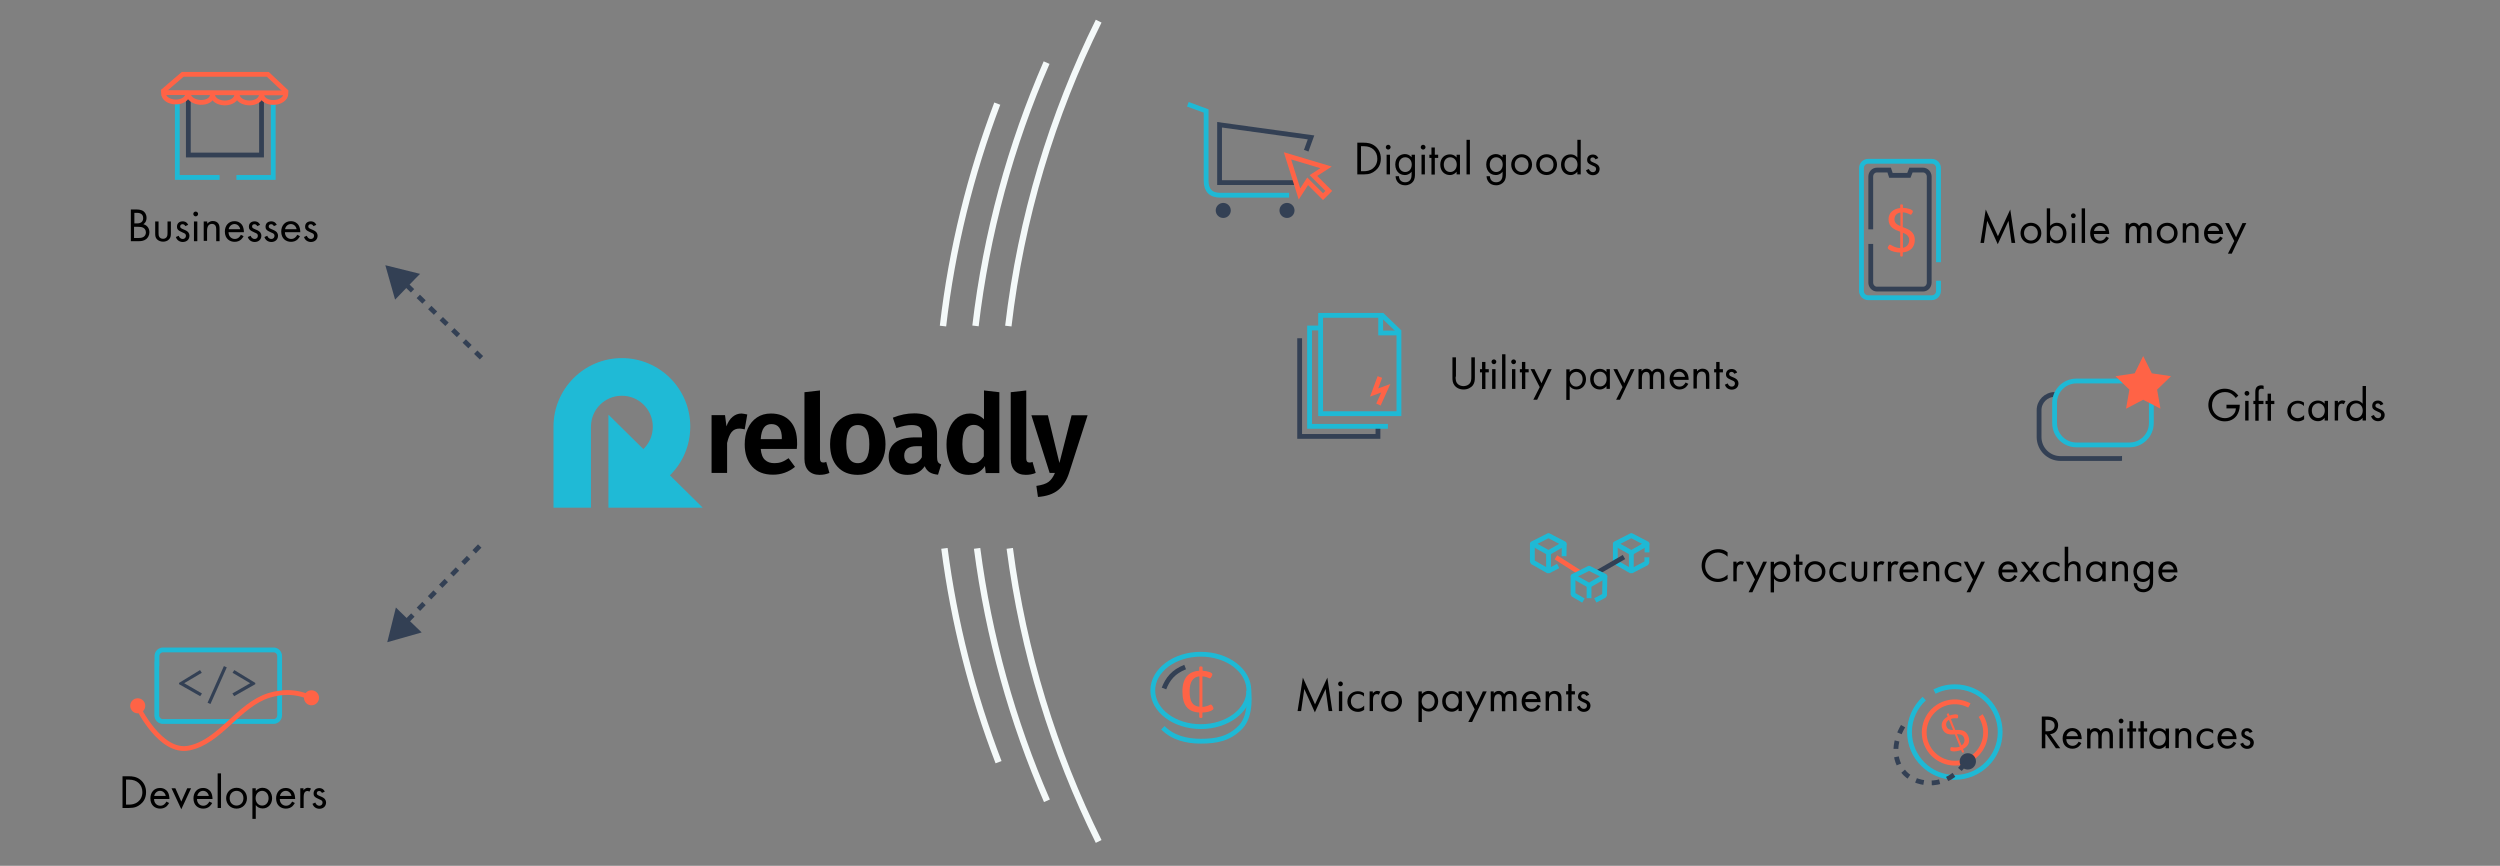 <?xml version="1.0" encoding="utf-8"?>
<!-- Generator: Adobe Illustrator 25.2.0, SVG Export Plug-In . SVG Version: 6.00 Build 0)  -->
<svg version="1.1" id="Layer_1" xmlns="http://www.w3.org/2000/svg" xmlns:xlink="http://www.w3.org/1999/xlink" x="0px" y="0px"
	 viewBox="0 0 1561 540.6" style="enable-background:new 0 0 1561 540.6;" xml:space="preserve">
<rect x="0" y="0" width="1561" height="540.6" fill="#808080" stroke="none"/>
<style type="text/css">
	.st0{fill:none;stroke:#FF6346;stroke-width:3;stroke-miterlimit:10;}
	.st1{fill:none;stroke:#1EB9D5;stroke-width:3;stroke-miterlimit:10;}
	.st2{fill:none;stroke:#334054;stroke-width:3;stroke-miterlimit:10;}
	.st3{fill:none;stroke:#F4F9F9;stroke-width:4;stroke-miterlimit:10;}
	.st4{fill:#334054;}
	.st5{fill:none;stroke:#334054;stroke-width:3;stroke-miterlimit:10;stroke-dasharray:5,5;}
	.st6{fill:#FF6346;}
	.st7{fill-rule:evenodd;clip-rule:evenodd;fill:#1FBAD6;}
	.st8{fill:none;stroke:#1EB9D5;stroke-width:3;stroke-linejoin:round;stroke-miterlimit:10;}
	.st9{fill:none;stroke:#1EB9D5;stroke-width:3;stroke-linejoin:bevel;stroke-miterlimit:10;}
	.st10{fill-rule:evenodd;clip-rule:evenodd;fill:#334054;}
</style>
<g>
	<polyline class="st0" points="101.4,57.3 114.1,46.4 167.2,46.4 179,57.5 	"/>
	<polyline class="st1" points="137.1,110.8 110.7,110.8 110.7,64.1 	"/>
	<polyline class="st1" points="170.6,64.1 170.6,110.8 147.6,110.8 	"/>
	<polyline class="st2" points="163.3,61.9 163.3,96.8 117.6,96.8 117.6,61.2 	"/>
	<path class="st0" d="M117.3,58c0,7.7-15.3,7.5-15.3-0.2l76.6,0.2c0,7.7-15.3,8.1-15.3,0.4"/>
	<path class="st0" d="M132.7,58.6c0,7.7-15.3,6.8-15.3-0.9"/>
	<path class="st0" d="M147.9,58.6c0,7.7-15.3,7.5-15.3-0.2"/>
	<path class="st0" d="M163.3,58.6c0,7.7-15.3,7.5-15.3-0.2"/>
</g>
<g>
	<path d="M85.2,130.8c1.1,0,3.1,0.1,4.5,1.2c0.6,0.5,1.8,1.7,1.8,4.1c0,1-0.2,2.7-2,3.9c2.8,0.7,3.8,3.1,3.8,5s-0.9,3.4-2,4.3
		c-1.6,1.2-3.4,1.3-4.7,1.3h-4.9v-19.8H85.2z M83.8,139.5h1.7c1.2,0,3.9-0.2,3.9-3.3c0-3.3-3.2-3.3-3.8-3.3h-1.7V139.5z M83.8,148.6
		h2.5c1.3,0,2.5-0.1,3.5-0.8c0.8-0.6,1.3-1.5,1.3-2.7c0-1.6-0.9-2.5-1.7-2.9c-0.7-0.4-1.8-0.6-3.4-0.6h-2.3V148.6z"/>
	<path d="M99,145.5c0,0.9,0,1.9,0.6,2.6c0.3,0.4,1,1,2.2,1c1.2,0,1.8-0.5,2.2-1c0.6-0.8,0.6-1.8,0.6-2.6v-7.2h2.1v7.4
		c0,1.5-0.1,2.6-1.1,3.7c-1.1,1.2-2.6,1.5-3.8,1.5s-2.7-0.4-3.8-1.5c-1-1.1-1.1-2.2-1.1-3.7v-7.4H99V145.5z"/>
	<path d="M115.7,141.2c-0.3-0.7-0.9-1.2-1.7-1.2c-0.8,0-1.5,0.4-1.5,1.4c0,0.9,0.6,1.2,2,1.8c1.8,0.7,2.6,1.3,3.1,1.9
		c0.5,0.7,0.7,1.3,0.7,2c0,2.6-1.9,4-4.2,4c-0.5,0-3.3-0.1-4.3-3.1l1.8-0.8c0.2,0.7,0.9,2,2.5,2c1.4,0,2-1,2-2c0-1.2-0.8-1.5-2-2
		c-1.5-0.7-2.4-1.1-3-1.8c-0.5-0.6-0.6-1.2-0.6-1.8c0-2.2,1.5-3.4,3.6-3.4c0.7,0,2.4,0.1,3.4,2.2L115.7,141.2z"/>
	<path d="M122.2,132.1c0.8,0,1.5,0.7,1.5,1.5s-0.7,1.5-1.5,1.5s-1.5-0.7-1.5-1.5S121.3,132.1,122.2,132.1z M123.2,138.3v12.3h-2.1
		v-12.3H123.2z"/>
	<path d="M127.3,138.3h2.1v1.4c0.4-0.5,1.5-1.7,3.5-1.7c1.5,0,2.8,0.6,3.5,1.7c0.6,0.9,0.7,1.9,0.7,3.3v7.6H135v-7.6
		c0-0.7-0.1-1.6-0.6-2.3c-0.4-0.5-1.1-0.9-2-0.9c-0.7,0-1.5,0.2-2.2,0.9c-0.8,1-0.9,2.4-0.9,3.3v6.4h-2.1V138.3z"/>
	<path d="M152.1,147.5c-0.4,0.7-0.9,1.4-1.5,2c-1.1,1-2.5,1.5-4.1,1.5c-3,0-6.1-1.9-6.1-6.4c0-3.7,2.3-6.5,6-6.5
		c2.4,0,3.9,1.2,4.7,2.3c0.8,1.1,1.2,3,1.2,4.6h-9.6c0,2.6,1.8,4.2,3.9,4.2c1,0,1.8-0.3,2.5-0.9c0.6-0.5,1-1.1,1.3-1.7L152.1,147.5z
		 M150,143.1c-0.4-1.9-1.8-3.2-3.6-3.2c-1.8,0-3.3,1.4-3.6,3.2H150z"/>
	<path d="M160.6,141.2c-0.3-0.7-0.9-1.2-1.7-1.2c-0.8,0-1.5,0.4-1.5,1.4c0,0.9,0.6,1.2,2,1.8c1.8,0.7,2.6,1.3,3.1,1.9
		c0.5,0.7,0.7,1.3,0.7,2c0,2.6-1.9,4-4.2,4c-0.5,0-3.3-0.1-4.3-3.1l1.8-0.8c0.2,0.7,0.9,2,2.5,2c1.4,0,2-1,2-2c0-1.2-0.8-1.5-2-2
		c-1.5-0.7-2.4-1.1-3-1.8c-0.5-0.6-0.6-1.2-0.6-1.8c0-2.2,1.5-3.4,3.6-3.4c0.7,0,2.4,0.1,3.4,2.2L160.6,141.2z"/>
	<path d="M171,141.2c-0.3-0.7-0.9-1.2-1.7-1.2c-0.8,0-1.5,0.4-1.5,1.4c0,0.9,0.6,1.2,2,1.8c1.8,0.7,2.6,1.3,3.1,1.9
		c0.5,0.7,0.7,1.3,0.7,2c0,2.6-1.9,4-4.2,4c-0.5,0-3.3-0.1-4.3-3.1l1.8-0.8c0.2,0.7,0.9,2,2.5,2c1.4,0,2-1,2-2c0-1.2-0.8-1.5-2-2
		c-1.5-0.7-2.4-1.1-3-1.8c-0.5-0.6-0.6-1.2-0.6-1.8c0-2.2,1.5-3.4,3.6-3.4c0.7,0,2.4,0.1,3.4,2.2L171,141.2z"/>
	<path d="M187.3,147.5c-0.4,0.7-0.9,1.4-1.5,2c-1.1,1-2.5,1.5-4.1,1.5c-3,0-6.1-1.9-6.1-6.4c0-3.7,2.3-6.5,6-6.5
		c2.4,0,3.9,1.2,4.7,2.3c0.8,1.1,1.2,3,1.2,4.6h-9.6c0,2.6,1.8,4.2,3.9,4.2c1,0,1.8-0.3,2.5-0.9c0.6-0.5,1-1.1,1.3-1.7L187.3,147.5z
		 M185.2,143.1c-0.4-1.9-1.8-3.2-3.6-3.2s-3.3,1.4-3.6,3.2H185.2z"/>
	<path d="M195.7,141.2c-0.3-0.7-0.9-1.2-1.7-1.2c-0.8,0-1.5,0.4-1.5,1.4c0,0.9,0.6,1.2,2,1.8c1.8,0.7,2.6,1.3,3.1,1.9
		c0.5,0.7,0.7,1.3,0.7,2c0,2.6-1.9,4-4.2,4c-0.5,0-3.3-0.1-4.3-3.1l1.8-0.8c0.2,0.7,0.9,2,2.5,2c1.4,0,2-1,2-2c0-1.2-0.8-1.5-2-2
		c-1.5-0.7-2.4-1.1-3-1.8c-0.5-0.6-0.6-1.2-0.6-1.8c0-2.2,1.5-3.4,3.6-3.4c0.7,0,2.4,0.1,3.4,2.2L195.7,141.2z"/>
</g>
<g>
	<path d="M76.5,484.7h4c2,0,4.8,0.2,7.3,2.3c1.8,1.5,3.4,4,3.4,7.6c0,4.2-2,6.4-3.5,7.6c-1.8,1.5-3.7,2.3-7.2,2.3h-4V484.7z
		 M78.6,502.4h1.9c1.6,0,3.7-0.2,5.7-1.8c1.5-1.2,2.7-3.2,2.7-6c0-4.7-3.3-7.8-8.3-7.8h-1.9V502.4z"/>
	<path d="M105.6,501.4c-0.4,0.7-0.9,1.4-1.5,2c-1.1,1-2.5,1.5-4.1,1.5c-3,0-6.1-1.9-6.1-6.4c0-3.7,2.3-6.5,6-6.5
		c2.4,0,3.9,1.2,4.7,2.3c0.8,1.1,1.2,3,1.2,4.6h-9.6c0,2.6,1.8,4.2,3.9,4.2c1,0,1.8-0.3,2.5-0.9c0.6-0.5,1-1.1,1.3-1.7L105.6,501.4z
		 M103.5,497c-0.4-1.9-1.8-3.2-3.6-3.2c-1.8,0-3.3,1.4-3.6,3.2H103.5z"/>
	<path d="M109.5,492.2l3.7,8.3l3.7-8.3h2.4l-6.1,13.1l-6.1-13.1H109.5z"/>
	<path d="M132.5,501.4c-0.4,0.7-0.9,1.4-1.5,2c-1.1,1-2.5,1.5-4.1,1.5c-3,0-6.1-1.9-6.1-6.4c0-3.7,2.3-6.5,6-6.5
		c2.4,0,3.9,1.2,4.7,2.3c0.8,1.1,1.2,3,1.2,4.6H123c0,2.6,1.8,4.2,3.9,4.2c1,0,1.8-0.3,2.5-0.9c0.6-0.5,1-1.1,1.3-1.7L132.5,501.4z
		 M130.4,497c-0.4-1.9-1.8-3.2-3.6-3.2c-1.8,0-3.3,1.4-3.6,3.2H130.4z"/>
	<path d="M138,482.9v21.6h-2.1v-21.6H138z"/>
	<path d="M141.2,498.4c0-3.7,2.8-6.5,6.5-6.5c3.8,0,6.5,2.8,6.5,6.5c0,3.7-2.8,6.5-6.5,6.5C144,504.9,141.2,502.1,141.2,498.4z
		 M143.4,498.4c0,3,2.1,4.6,4.3,4.6c2.2,0,4.3-1.6,4.3-4.6c0-3-2.1-4.6-4.3-4.6C145.5,493.8,143.4,495.4,143.4,498.4z"/>
	<path d="M159.7,511.3h-2.1v-19.1h2.1v1.7c1.5-1.8,3.3-2,4.2-2c3.9,0,6,3.2,6,6.5c0,3.4-2.2,6.4-5.9,6.4c-2,0-3.4-0.9-4.3-2.1V511.3
		z M167.7,498.4c0-3-2-4.6-4-4.6s-4.1,1.6-4.1,4.6c0,2.5,1.6,4.6,4.1,4.6C166.2,503,167.7,500.9,167.7,498.4z"/>
	<path d="M184.1,501.4c-0.4,0.7-0.9,1.4-1.5,2c-1.1,1-2.5,1.5-4.1,1.5c-3,0-6.1-1.9-6.1-6.4c0-3.7,2.3-6.5,6-6.5
		c2.4,0,3.9,1.2,4.7,2.3c0.8,1.1,1.2,3,1.2,4.6h-9.6c0,2.6,1.8,4.2,3.9,4.2c1,0,1.8-0.3,2.5-0.9c0.6-0.5,1-1.1,1.3-1.7L184.1,501.4z
		 M182,497c-0.4-1.9-1.8-3.2-3.6-3.2s-3.3,1.4-3.6,3.2H182z"/>
	<path d="M187.4,492.2h2.1v1.3c0.2-0.3,1.1-1.6,2.8-1.6c0.7,0,1.4,0.2,1.9,0.5l-1,1.9c-0.5-0.3-0.9-0.4-1.2-0.4
		c-0.9,0-1.4,0.4-1.7,0.8c-0.4,0.5-0.7,1.3-0.7,3.3v6.5h-2.1V492.2z"/>
	<path d="M201,495.1c-0.3-0.7-0.9-1.2-1.7-1.2c-0.8,0-1.5,0.4-1.5,1.4c0,0.9,0.6,1.2,2,1.8c1.8,0.7,2.6,1.3,3.1,1.9
		c0.5,0.7,0.7,1.3,0.7,2c0,2.6-1.9,4-4.2,4c-0.5,0-3.3-0.1-4.3-3.1l1.8-0.8c0.2,0.7,0.9,2,2.5,2c1.4,0,2-1,2-2c0-1.2-0.8-1.5-2-2
		c-1.5-0.7-2.4-1.1-3-1.8c-0.5-0.6-0.6-1.2-0.6-1.8c0-2.2,1.5-3.4,3.6-3.4c0.7,0,2.4,0.1,3.4,2.2L201,495.1z"/>
</g>
<path class="st3" d="M589.7,342.4c6,46.4,17.5,91.1,33.8,133.5"/>
<path class="st3" d="M622.7,64.7c-16.7,44-28.3,90.5-33.9,138.9"/>
<path class="st3" d="M610.1,342.4c7.2,55.3,22.1,108.2,43.6,157.6"/>
<path class="st3" d="M653.5,39.1c-22.4,51.4-37.6,106.6-44.4,164.4"/>
<path class="st3" d="M630.5,342.4c8.4,65,27.6,126.6,55.5,183"/>
<path class="st3" d="M686,13.2c-29,58.6-48.5,122.7-56.4,190.4"/>
<g>
	<polygon class="st4" points="259.7,173.6 262.3,171 240.6,165.6 246.7,187.1 256.8,176.6 	"/>
	<line class="st5" x1="254" y1="178.1" x2="302.8" y2="225.5"/>
</g>
<g>
	<polygon class="st4" points="249.8,381.9 247.2,379.3 241.8,401 263.3,394.9 252.8,384.8 	"/>
	<line class="st5" x1="254.3" y1="387.6" x2="301.6" y2="338.8"/>
</g>
<g>
	<g>
		<g>
			<path class="st1" d="M98,414.4v-4.7c0-2.2,1.7-3.9,3.8-3.9h16.6h38.1h7h7.3c2.1,0,3.8,1.7,3.8,3.9v36.9c0,2.2-1.7,3.9-3.8,3.9
				h-69.1c-2.1,0-3.8-1.7-3.8-3.9v-23.3V414.4z"/>
		</g>
	</g>
	<g>
		<path class="st4" d="M111.8,427.2v-0.8l13.1-8l1.1,1.7l-11,6.5l11.1,6.4l-1.1,1.7L111.8,427.2z"/>
		<path class="st4" d="M139.8,415.9l1.8,0.8l-10.2,22.9l-1.8-0.8L139.8,415.9z"/>
		<path class="st4" d="M146.2,434.7l-1.1-1.7l11.1-6.4l-11-6.5l1.1-1.7l13.1,8v0.8L146.2,434.7z"/>
	</g>
	<circle class="st6" cx="86" cy="440.7" r="4.7"/>
	<circle class="st6" cx="194.5" cy="435.7" r="4.7"/>
	<path class="st0" d="M195.3,436.5c0,0-10.9-7.4-27.3-2.3c-19.1,5.9-30.6,29.1-50.1,32.9c-17.9,3.6-31.9-25.9-31.9-25.9"/>
</g>
<g>
	<g>
		<path class="st7" d="M418.3,296.8l20.5,20.2h-58.9v-4.7v-4v-3.4V286v-2.3v-24.8l21.8,21.5c3.7-3.5,5.9-8.4,5.9-14
			c0-10.7-8.7-19.3-19.3-19.3c-10.6,0-19.2,8.5-19.3,19.1l0,0v0.2v38.2V317h-23.4v-50.6c0-23.6,19.1-42.8,42.7-42.8
			c23.6,0,42.7,19.2,42.7,42.7C431,278.3,426.2,289,418.3,296.8z"/>
	</g>
	<g>
		<path d="M466.6,258.8l-1.6,9.3c-1.3-0.3-2.3-0.5-3.2-0.5c-2.1,0-3.8,0.7-5,2.2c-1.2,1.5-2.1,3.8-2.8,6.8v18.7h-9.7v-36.1h8.4
			l0.9,7c0.9-2.5,2.1-4.5,3.8-5.9c1.7-1.4,3.5-2.1,5.6-2.1C464.1,258.3,465.3,258.5,466.6,258.8z"/>
		<path d="M497.5,280.3H475c0.3,3.3,1.2,5.6,2.7,6.9c1.5,1.4,3.4,2,5.9,2c1.5,0,3-0.2,4.4-0.7c1.4-0.5,2.8-1.3,4.4-2.4l4,5.4
			c-4,3.3-8.6,4.9-13.7,4.9c-5.7,0-10-1.7-13.1-5.1c-3-3.4-4.6-8-4.6-13.8c0-3.7,0.6-7,1.9-9.9c1.3-2.9,3.2-5.2,5.7-6.9
			c2.5-1.7,5.4-2.5,8.8-2.5c5.1,0,9.1,1.6,12,4.8c2.9,3.2,4.3,7.7,4.3,13.5C497.8,277,497.7,278.2,497.5,280.3z M488.2,273.8
			c0-6-2.2-9-6.5-9c-2,0-3.6,0.7-4.7,2.2c-1.1,1.5-1.8,3.9-2,7.2h13.1V273.8z"/>
		<path d="M504.8,293.9c-1.6-1.7-2.5-4.1-2.5-7.3v-41.7l9.7-1.1v42.6c0,1.6,0.7,2.4,2,2.4c0.7,0,1.4-0.1,1.9-0.4l2,6.9
			c-1.9,0.8-3.9,1.2-6.2,1.2C508.8,296.5,506.5,295.6,504.8,293.9z"/>
		<path d="M548.3,263.3c3,3.4,4.6,8.1,4.6,14.1c0,3.8-0.7,7.2-2.1,10c-1.4,2.9-3.4,5.1-6,6.7c-2.6,1.6-5.7,2.4-9.2,2.4
			c-5.4,0-9.6-1.7-12.7-5.1c-3.1-3.4-4.6-8.1-4.6-14.1c0-3.8,0.7-7.2,2.1-10c1.4-2.9,3.4-5.1,6-6.7c2.6-1.6,5.7-2.4,9.3-2.4
			C541.1,258.2,545.3,259.9,548.3,263.3z M530.2,268.3c-1.2,1.9-1.8,4.9-1.8,9c0,4.1,0.6,7.1,1.8,9c1.2,1.9,3,2.9,5.4,2.9
			c2.4,0,4.2-1,5.4-2.9c1.2-1.9,1.8-4.9,1.8-9c0-4.1-0.6-7.1-1.8-9c-1.2-1.9-3-2.9-5.4-2.9C533.2,265.4,531.4,266.4,530.2,268.3z"/>
		<path d="M585.7,288.5c0.4,0.7,1.1,1.1,2,1.5l-2,6.4c-2.1-0.2-3.9-0.7-5.2-1.5c-1.3-0.8-2.4-2.1-3.1-3.8c-2.4,3.6-6,5.4-10.8,5.4
			c-3.6,0-6.4-1-8.5-3.1c-2.1-2.1-3.2-4.8-3.2-8.1c0-3.9,1.4-7,4.3-9.1c2.9-2.1,7-3.1,12.3-3.1h4.2v-1.8c0-2.2-0.5-3.8-1.5-4.6
			c-1-0.9-2.7-1.3-5-1.3c-2.5,0-5.7,0.6-9.5,1.9l-2.2-6.5c4.5-1.8,8.9-2.7,13.3-2.7c4.9,0,8.5,1.1,10.8,3.2c2.3,2.1,3.5,5.3,3.5,9.4
			v14.6C585.1,286.8,585.3,287.8,585.7,288.5z M575.6,285.5v-6.9h-3.2c-5.2,0-7.8,2-7.8,5.9c0,1.6,0.4,2.8,1.2,3.7
			c0.8,0.9,1.9,1.3,3.4,1.3C572,289.5,574.1,288.2,575.6,285.5z"/>
		<path d="M624,244.9v50.5h-8.5l-0.5-4.4c-2.5,3.7-6,5.5-10.3,5.5c-4.4,0-7.8-1.7-10.2-5.1c-2.3-3.4-3.5-8.1-3.5-14
			c0-3.7,0.6-7,1.8-9.9c1.2-2.9,2.9-5.1,5.1-6.8c2.2-1.6,4.8-2.5,7.7-2.5c3.4,0,6.3,1.2,8.8,3.6v-18L624,244.9z M611.2,288.2
			c1.1-0.7,2.1-1.8,3.1-3.3v-16.1c-1-1.1-1.9-2-2.9-2.6c-1-0.6-2.1-0.9-3.4-0.9c-2.2,0-4,1-5.2,2.9c-1.2,2-1.9,5-1.9,9.1
			c0,4.3,0.6,7.4,1.7,9.2c1.1,1.8,2.7,2.7,4.8,2.7C608.8,289.2,610.1,288.9,611.2,288.2z"/>
		<path d="M633.6,293.9c-1.6-1.7-2.5-4.1-2.5-7.3v-41.7l9.7-1.1v42.6c0,1.6,0.7,2.4,2,2.4c0.7,0,1.4-0.1,1.9-0.4l2,6.9
			c-1.9,0.8-3.9,1.2-6.2,1.2C637.5,296.5,635.2,295.6,633.6,293.9z"/>
		<path d="M667.5,295.4c-1.5,4.6-3.7,8.1-6.8,10.6c-3.1,2.5-7.3,3.9-12.6,4.3l-1-6.9c3.4-0.5,6-1.3,7.6-2.5c1.6-1.2,2.9-3,4-5.6
			h-3.3L644,259.3h10.3l7.2,29.8l7.6-29.8h10L667.5,295.4z"/>
	</g>
</g>
<g>
	<g>
		<path class="st1" d="M1210.4,175.3v6.4c0,2.3-1.9,4.2-4.2,4.2h-39.7c-2.3,0-4.2-1.9-4.2-4.2v-34.3v-34.4v-8.1
			c0-2.3,1.9-4.2,4.2-4.2h39.7c2.3,0,4.2,1.9,4.2,4.2v58.8"/>
		<path class="st2" d="M1168.1,152.3v24.1c0,2.2,1.7,4.1,3.8,4.1h28.9c2.1,0,3.8-1.8,3.8-4.1V163v-9.7v-43c0-2.2-1.7-4.1-3.8-4.1
			h-7.6l-1.3,3.3h-11.2l-1.1-3.3h-7.7c-2.1,0-3.8,1.8-3.8,4.1v6.4v26.5"/>
	</g>
	<g>
		<path class="st6" d="M1188.2,128.2v1.6c2.2,0,6.2,0.9,6.2,2.2c0,0.6-0.9,2.1-1.3,2.1c-0.6,0-2-1.4-5-1.5v9.2
			c3.5,1.3,7.5,2.7,7.5,8.1c0,4.5-2.9,7.3-7.5,7.7v2c0,0.4-0.2,0.6-0.8,0.6c-0.6,0-0.8-0.2-0.8-0.6v-1.9c-4.4-0.1-7.8-1.8-7.8-2.9
			c0-0.6,0.9-2.1,1.4-2.1c0.5,0,2.6,2,6.4,2.2v-10.2c-3.5-1.3-7.3-2.7-7.3-7.8c0-3.9,2.8-6.5,7.3-7v-1.7c0-0.4,0.2-0.6,0.8-0.6
			C1187.9,127.6,1188.2,127.8,1188.2,128.2z M1182.9,137c0,2.2,1.6,3.3,3.7,4.2v-8.5C1184.4,133.1,1182.9,134.5,1182.9,137z
			 M1188.2,154.7c2.3-0.4,3.9-2.2,3.9-4.8c0-2.5-1.8-3.7-3.9-4.6V154.7z"/>
	</g>
</g>
<g>
	<path d="M1236.6,151.7l3.3-20.9l7.6,16.7l7.7-16.7l3.1,20.9h-2.3l-1.9-13.8l-6.7,14.6l-6.6-14.6l-2,13.8H1236.6z"/>
	<path d="M1261.6,145.6c0-3.7,2.8-6.5,6.5-6.5s6.5,2.8,6.5,6.5c0,3.7-2.8,6.5-6.5,6.5C1264.4,152.1,1261.6,149.3,1261.6,145.6z
		 M1263.8,145.6c0,3,2.1,4.6,4.3,4.6c2.2,0,4.3-1.6,4.3-4.6c0-3-2.1-4.6-4.3-4.6S1263.8,142.6,1263.8,145.6z"/>
	<path d="M1280.1,151.7h-2.1v-21.6h2.1v11c1.5-1.8,3.3-2,4.2-2c3.9,0,6,3.2,6,6.5c0,3.4-2.2,6.4-5.9,6.4c-2,0-3.4-0.9-4.3-2.1V151.7
		z M1288.1,145.6c0-3-2-4.6-4-4.6s-4.1,1.6-4.1,4.6c0,2.5,1.6,4.6,4.1,4.6C1286.6,150.2,1288.1,148.1,1288.1,145.6z"/>
	<path d="M1294.6,133.2c0.8,0,1.5,0.7,1.5,1.5s-0.7,1.5-1.5,1.5s-1.5-0.7-1.5-1.5S1293.8,133.2,1294.6,133.2z M1295.7,139.4v12.3
		h-2.1v-12.3H1295.7z"/>
	<path d="M1301.9,130.1v21.6h-2.1v-21.6H1301.9z"/>
	<path d="M1316.8,148.6c-0.4,0.7-0.9,1.4-1.5,2c-1.1,1-2.5,1.5-4.1,1.5c-3,0-6.1-1.9-6.1-6.4c0-3.7,2.3-6.5,6-6.5
		c2.4,0,3.9,1.2,4.7,2.3c0.8,1.1,1.2,3,1.2,4.6h-9.6c0,2.6,1.8,4.2,3.9,4.2c1,0,1.8-0.3,2.5-0.9c0.6-0.5,1-1.1,1.3-1.7L1316.8,148.6
		z M1314.7,144.2c-0.4-1.9-1.8-3.2-3.6-3.2c-1.8,0-3.3,1.4-3.6,3.2H1314.7z"/>
	<path d="M1327.1,139.4h2.1v1.3c0.7-1,1.8-1.6,3.1-1.6c2.2,0,3.1,1.6,3.4,2c1.2-1.9,2.9-2,3.7-2c3.7,0,4,3.1,4,4.8v7.8h-2.1v-7.5
		c0-1.4-0.2-3.2-2.2-3.2c-2.5,0-2.7,2.4-2.7,3.9v6.9h-2.1v-7.3c0-0.9,0-3.4-2.2-3.4c-2.4,0-2.7,2.5-2.7,4v6.7h-2.1V139.4z"/>
	<path d="M1346.7,145.6c0-3.7,2.8-6.5,6.5-6.5c3.8,0,6.5,2.8,6.5,6.5c0,3.7-2.8,6.5-6.5,6.5C1349.4,152.1,1346.7,149.3,1346.7,145.6
		z M1348.9,145.6c0,3,2.1,4.6,4.3,4.6c2.2,0,4.3-1.6,4.3-4.6c0-3-2.1-4.6-4.3-4.6C1350.9,141,1348.9,142.6,1348.9,145.6z"/>
	<path d="M1363,139.4h2.1v1.4c0.4-0.5,1.5-1.7,3.5-1.7c1.5,0,2.8,0.6,3.5,1.7c0.6,0.9,0.7,1.9,0.7,3.3v7.6h-2.1v-7.6
		c0-0.7-0.1-1.6-0.6-2.3c-0.4-0.5-1.1-0.9-2-0.9c-0.7,0-1.5,0.2-2.2,0.9c-0.8,1-0.9,2.4-0.9,3.3v6.4h-2.1V139.4z"/>
	<path d="M1387.9,148.6c-0.4,0.7-0.9,1.4-1.5,2c-1.1,1-2.5,1.5-4.1,1.5c-3,0-6.1-1.9-6.1-6.4c0-3.7,2.3-6.5,6-6.5
		c2.4,0,3.9,1.2,4.7,2.3c0.8,1.1,1.2,3,1.2,4.6h-9.6c0,2.6,1.8,4.2,3.9,4.2c1,0,1.8-0.3,2.5-0.9c0.6-0.5,1-1.1,1.3-1.7L1387.9,148.6
		z M1385.7,144.2c-0.4-1.9-1.8-3.2-3.6-3.2s-3.3,1.4-3.6,3.2H1385.7z"/>
	<path d="M1395.1,150.5l-5.7-11.2h2.4l4.4,8.8l4-8.8h2.4l-9.1,19.1h-2.4L1395.1,150.5z"/>
</g>
<g>
	<g>
		<polygon class="st8" points="956.8,339.5 966.9,345.1 976.7,339.5 966.9,334.4 		"/>
		<line class="st9" x1="976.6" y1="347.3" x2="976.7" y2="339.5"/>
		<polyline class="st9" points="956.8,339.5 956.8,350.9 966.8,356.6 972.9,353.4 		"/>
		<line class="st9" x1="966.9" y1="345.1" x2="966.9" y2="355.8"/>
	</g>
	<g>
		<polygon class="st8" points="1008.6,339.5 1018.6,345.1 1028.4,339.5 1018.6,334.4 		"/>
		<line class="st9" x1="1028.4" y1="344.9" x2="1028.4" y2="339.5"/>
		<polyline class="st9" points="1008.6,339.5 1008.6,350.9 1018.5,356.6 1028.3,351.5 1028.3,348 		"/>
		<line class="st9" x1="1018.6" y1="345.1" x2="1018.6" y2="355.8"/>
	</g>
	<line class="st0" x1="971.5" y1="348" x2="986.7" y2="357.7"/>
	<line class="st2" x1="997.6" y1="357.3" x2="1014" y2="347.8"/>
	<g>
		<polygon class="st8" points="982.2,359.8 992.2,365.5 1002.1,359.8 992.2,354.8 		"/>
		<polyline class="st9" points="996.1,374.9 1001.9,371.8 1002.1,359.8 		"/>
		<polyline class="st9" points="982.2,359.8 982.2,371.2 988.7,375 		"/>
		<line class="st9" x1="992.2" y1="365.5" x2="992.2" y2="373.5"/>
	</g>
</g>
<g>
	<path d="M1078.7,347.6c-0.6-0.6-1.6-1.4-2.6-1.8c-1-0.5-2.3-0.8-3.4-0.8c-4.6,0-8,3.7-8,8.3c0,5.4,4.4,8.1,8,8.1
		c1.3,0,2.6-0.4,3.7-0.9c1.1-0.6,1.9-1.3,2.3-1.7v2.7c-2.2,1.6-4.5,1.9-6,1.9c-5.9,0-10.2-4.5-10.2-10.2c0-5.9,4.4-10.3,10.4-10.3
		c1.2,0,3.5,0.1,5.8,2V347.6z"/>
	<path d="M1082.2,350.7h2.1v1.3c0.2-0.3,1.1-1.6,2.8-1.6c0.7,0,1.4,0.2,1.9,0.5l-1,1.9c-0.5-0.3-0.9-0.4-1.2-0.4
		c-0.9,0-1.4,0.4-1.7,0.8c-0.4,0.5-0.7,1.3-0.7,3.3v6.5h-2.1V350.7z"/>
	<path d="M1095.8,361.9l-5.7-11.2h2.4l4.4,8.8l4-8.8h2.4l-9.1,19.1h-2.4L1095.8,361.9z"/>
	<path d="M1107.7,369.9h-2.1v-19.1h2.1v1.7c1.5-1.8,3.3-2,4.2-2c3.9,0,6,3.2,6,6.5c0,3.4-2.2,6.4-5.9,6.4c-2,0-3.4-0.9-4.3-2.1
		V369.9z M1115.7,357c0-3-2-4.6-4-4.6s-4.1,1.6-4.1,4.6c0,2.5,1.6,4.6,4.1,4.6C1114.2,361.5,1115.7,359.4,1115.7,357z"/>
	<path d="M1123.4,352.7v10.4h-2.1v-10.4h-1.3v-2h1.3v-4.5h2.1v4.5h2.1v2H1123.4z"/>
	<path d="M1126.8,356.9c0-3.7,2.8-6.5,6.5-6.5c3.8,0,6.5,2.8,6.5,6.5c0,3.7-2.8,6.5-6.5,6.5C1129.6,363.4,1126.8,360.7,1126.8,356.9
		z M1129,356.9c0,3,2.1,4.6,4.3,4.6c2.2,0,4.3-1.6,4.3-4.6c0-3-2.1-4.6-4.3-4.6C1131.1,352.3,1129,354,1129,356.9z"/>
	<path d="M1152.7,354.2c-1.1-1.4-2.8-1.8-3.9-1.8c-2.3,0-4.4,1.6-4.4,4.6c0,3,2.1,4.6,4.3,4.6c1.3,0,2.8-0.6,4-1.9v2.6
		c-1.3,1-2.8,1.3-3.9,1.3c-3.8,0-6.6-2.7-6.6-6.4c0-3.8,2.8-6.5,6.6-6.5c2,0,3.2,0.8,3.8,1.2V354.2z"/>
	<path d="M1158.2,357.9c0,0.9,0,1.9,0.6,2.6c0.3,0.4,1,1,2.2,1s1.8-0.5,2.2-1c0.6-0.8,0.6-1.8,0.6-2.6v-7.2h2.1v7.4
		c0,1.5-0.1,2.6-1.1,3.7c-1.1,1.2-2.6,1.5-3.8,1.5s-2.7-0.4-3.8-1.5c-1-1.1-1.1-2.2-1.1-3.7v-7.4h2.1V357.9z"/>
	<path d="M1169.9,350.7h2.1v1.3c0.2-0.3,1.1-1.6,2.8-1.6c0.7,0,1.4,0.2,1.9,0.5l-1,1.9c-0.5-0.3-0.9-0.4-1.2-0.4
		c-0.9,0-1.4,0.4-1.7,0.8c-0.4,0.5-0.7,1.3-0.7,3.3v6.5h-2.1V350.7z"/>
	<path d="M1178.7,350.7h2.1v1.3c0.2-0.3,1.1-1.6,2.8-1.6c0.7,0,1.4,0.2,1.9,0.5l-1,1.9c-0.5-0.3-0.9-0.4-1.2-0.4
		c-0.9,0-1.4,0.4-1.7,0.8c-0.4,0.5-0.7,1.3-0.7,3.3v6.5h-2.1V350.7z"/>
	<path d="M1197.7,359.9c-0.4,0.7-0.9,1.4-1.5,2c-1.1,1-2.5,1.5-4.1,1.5c-3,0-6.1-1.9-6.1-6.4c0-3.7,2.3-6.5,6-6.5
		c2.4,0,3.9,1.2,4.7,2.3c0.8,1.1,1.2,3,1.2,4.6h-9.6c0,2.6,1.8,4.2,3.9,4.2c1,0,1.8-0.3,2.5-0.9c0.6-0.5,1-1.1,1.3-1.7L1197.7,359.9
		z M1195.6,355.6c-0.4-1.9-1.8-3.2-3.6-3.2c-1.8,0-3.3,1.4-3.6,3.2H1195.6z"/>
	<path d="M1201.1,350.7h2.1v1.4c0.4-0.5,1.5-1.7,3.5-1.7c1.5,0,2.8,0.6,3.5,1.7c0.6,0.9,0.7,1.9,0.7,3.3v7.6h-2.1v-7.6
		c0-0.7-0.1-1.6-0.6-2.3c-0.4-0.5-1.1-0.9-2-0.9c-0.7,0-1.5,0.2-2.2,0.9c-0.8,1-0.9,2.4-0.9,3.3v6.4h-2.1V350.7z"/>
	<path d="M1224.7,354.2c-1.1-1.4-2.8-1.8-3.9-1.8c-2.3,0-4.4,1.6-4.4,4.6c0,3,2.1,4.6,4.3,4.6c1.3,0,2.8-0.6,4-1.9v2.6
		c-1.3,1-2.8,1.3-3.9,1.3c-3.8,0-6.6-2.7-6.6-6.4c0-3.8,2.8-6.5,6.6-6.5c2,0,3.2,0.8,3.8,1.2V354.2z"/>
	<path d="M1231.9,361.9l-5.7-11.2h2.4l4.4,8.8l4-8.8h2.4l-9.1,19.1h-2.4L1231.9,361.9z"/>
	<path d="M1259.5,359.9c-0.4,0.7-0.9,1.4-1.5,2c-1.1,1-2.5,1.5-4.1,1.5c-3,0-6.1-1.9-6.1-6.4c0-3.7,2.3-6.5,6-6.5
		c2.4,0,3.9,1.2,4.7,2.3c0.8,1.1,1.2,3,1.2,4.6h-9.6c0,2.6,1.8,4.2,3.9,4.2c1,0,1.8-0.3,2.5-0.9c0.6-0.5,1-1.1,1.3-1.7L1259.5,359.9
		z M1257.4,355.6c-0.4-1.9-1.8-3.2-3.6-3.2s-3.3,1.4-3.6,3.2H1257.4z"/>
	<path d="M1266.3,356.5l-4.5-5.7h2.6l3.2,4.2l3.2-4.2h2.6l-4.5,5.8l5.1,6.6h-2.6l-3.9-5l-3.9,5h-2.6L1266.3,356.5z"/>
	<path d="M1286,354.2c-1.1-1.4-2.8-1.8-3.9-1.8c-2.3,0-4.4,1.6-4.4,4.6c0,3,2.1,4.6,4.3,4.6c1.3,0,2.8-0.6,4-1.9v2.6
		c-1.3,1-2.8,1.3-3.9,1.3c-3.8,0-6.6-2.7-6.6-6.4c0-3.8,2.8-6.5,6.6-6.5c2,0,3.2,0.8,3.8,1.2V354.2z"/>
	<path d="M1289.3,341.4h2.1v10.7c0.4-0.5,1.5-1.7,3.5-1.7c1.5,0,2.8,0.6,3.5,1.7c0.6,0.9,0.7,1.9,0.7,3.3v7.6h-2.1v-7.6
		c0-0.7-0.1-1.6-0.6-2.3c-0.4-0.5-1.1-0.9-2-0.9c-0.7,0-1.5,0.2-2.2,0.9c-0.8,1-0.9,2.4-0.9,3.3v6.4h-2.1V341.4z"/>
	<path d="M1312.7,350.7h2.1v12.3h-2.1v-1.7c-0.7,0.9-2,2.1-4.2,2.1c-3.1,0-6-2.2-6-6.5c0-4.2,2.8-6.4,6-6.4c2.4,0,3.7,1.3,4.2,2
		V350.7z M1304.7,356.9c0,2.6,1.5,4.6,4,4.6c2.6,0,4.1-2.2,4.1-4.6c0-3.2-2.2-4.6-4.1-4.6C1306.6,352.3,1304.7,353.9,1304.7,356.9z"
		/>
	<path d="M1318.9,350.7h2.1v1.4c0.4-0.5,1.5-1.7,3.5-1.7c1.5,0,2.8,0.6,3.5,1.7c0.6,0.9,0.7,1.9,0.7,3.3v7.6h-2.1v-7.6
		c0-0.7-0.1-1.6-0.6-2.3c-0.4-0.5-1.1-0.9-2-0.9c-0.7,0-1.5,0.2-2.2,0.9c-0.8,1-0.9,2.4-0.9,3.3v6.4h-2.1V350.7z"/>
	<path d="M1342.3,350.7h2.1v12c0,1.3,0,3.2-1.2,4.8c-0.9,1.2-2.6,2.3-4.9,2.3c-2.1,0-3.6-0.8-4.4-1.7s-1.6-2.2-1.6-4h2.1
		c0,1,0.4,2,0.9,2.6c0.9,1,2,1.2,3,1.2c1.5,0,2.6-0.5,3.3-1.7c0.6-1,0.7-2.1,0.7-3.1v-1.8c-0.7,0.9-2,2.1-4.2,2.1
		c-1.8,0-3.3-0.7-4.2-1.7c-0.8-0.8-1.8-2.4-1.8-4.9c0-2.4,0.9-3.9,1.8-4.8c1-1,2.6-1.7,4.2-1.7c1.8,0,3.2,0.8,4.2,2V350.7z
		 M1335.5,353.5c-1,1.1-1.2,2.4-1.2,3.4c0,1.1,0.2,2.5,1.4,3.6c0.7,0.6,1.5,1,2.6,1s2-0.4,2.7-1c0.8-0.8,1.4-2.1,1.4-3.6
		s-0.5-2.7-1.3-3.5c-0.7-0.7-1.7-1.1-2.8-1.1C1337,352.3,1336.1,352.9,1335.5,353.5z"/>
	<path d="M1359.4,359.9c-0.4,0.7-0.9,1.4-1.5,2c-1.1,1-2.5,1.5-4.1,1.5c-3,0-6.1-1.9-6.1-6.4c0-3.7,2.3-6.5,6-6.5
		c2.4,0,3.9,1.2,4.7,2.3c0.8,1.1,1.2,3,1.2,4.6h-9.6c0,2.6,1.8,4.2,3.9,4.2c1,0,1.8-0.3,2.5-0.9c0.6-0.5,1-1.1,1.3-1.7L1359.4,359.9
		z M1357.3,355.6c-0.4-1.9-1.8-3.2-3.6-3.2s-3.3,1.4-3.6,3.2H1357.3z"/>
</g>
<g>
	<path d="M1390.2,252.7h8.3v0.5c0,2.2-0.7,4.6-1.9,6.3c-0.6,0.8-2.8,3.6-7.4,3.6c-5.9,0-10.3-4.5-10.3-10.2
		c0-5.8,4.4-10.2,10.3-10.2c1.9,0,4.1,0.5,6.1,2c0.9,0.7,1.7,1.6,2.3,2.3l-1.6,1.5c-0.6-0.8-1.2-1.5-1.9-2c-0.9-0.8-2.4-1.7-4.8-1.7
		c-4.8,0-8.1,3.6-8.1,8.2c0,5.4,4.3,8.1,8,8.1c2.6,0,4.9-1.3,6.1-3.3c0.4-0.6,0.7-1.6,0.8-2.8h-5.9V252.7z"/>
	<path d="M1403,244.1c0.8,0,1.5,0.7,1.5,1.5s-0.7,1.5-1.5,1.5c-0.8,0-1.5-0.7-1.5-1.5S1402.1,244.1,1403,244.1z M1404,250.3v12.3
		h-2.1v-12.3H1404z"/>
	<path d="M1410.3,252.3v10.4h-2.1v-10.4h-1.2v-2h1.2v-5.4c0-1.1,0.1-2.6,1.2-3.5c0.6-0.5,1.5-0.8,2.5-0.8c0.8,0,1.3,0.2,1.5,0.3v2.1
		c-0.4-0.2-0.9-0.3-1.4-0.3c-0.5,0-1,0.1-1.4,0.7c-0.3,0.4-0.3,1.1-0.3,1.8v5.1h3v2H1410.3z"/>
	<path d="M1418,252.3v10.4h-2.1v-10.4h-1.3v-2h1.3v-4.5h2.1v4.5h2.1v2H1418z"/>
	<path d="M1438.7,253.7c-1.1-1.4-2.8-1.8-3.9-1.8c-2.3,0-4.4,1.6-4.4,4.6c0,3,2.1,4.6,4.3,4.6c1.3,0,2.8-0.6,4-1.9v2.6
		c-1.3,1-2.8,1.3-3.9,1.3c-3.8,0-6.6-2.7-6.6-6.4c0-3.8,2.8-6.5,6.6-6.5c2,0,3.2,0.8,3.8,1.2V253.7z"/>
	<path d="M1451.5,250.3h2.1v12.3h-2.1v-1.7c-0.7,0.9-2,2.1-4.2,2.1c-3.1,0-6-2.2-6-6.5c0-4.2,2.8-6.4,6-6.4c2.4,0,3.7,1.3,4.2,2
		V250.3z M1443.5,256.4c0,2.6,1.5,4.6,4,4.6c2.6,0,4.1-2.2,4.1-4.6c0-3.2-2.2-4.6-4.1-4.6C1445.4,251.9,1443.5,253.4,1443.5,256.4z"
		/>
	<path d="M1457.7,250.3h2.1v1.3c0.2-0.3,1.1-1.6,2.8-1.6c0.7,0,1.4,0.2,1.9,0.5l-1,1.9c-0.5-0.3-0.9-0.4-1.2-0.4
		c-0.9,0-1.4,0.4-1.7,0.8c-0.4,0.5-0.7,1.3-0.7,3.3v6.5h-2.1V250.3z"/>
	<path d="M1475.2,241h2.1v21.6h-2.1v-1.7c-0.7,0.9-2,2.1-4.2,2.1c-3.1,0-6-2.2-6-6.5c0-4.2,2.8-6.4,6-6.4c2.4,0,3.7,1.3,4.2,2V241z
		 M1467.2,256.4c0,2.6,1.5,4.6,4,4.6c2.6,0,4.1-2.2,4.1-4.6c0-3.2-2.2-4.6-4.1-4.6C1469.1,251.9,1467.2,253.4,1467.2,256.4z"/>
	<path d="M1486.4,253.1c-0.3-0.7-0.9-1.2-1.7-1.2c-0.8,0-1.5,0.4-1.5,1.4c0,0.9,0.6,1.2,2,1.8c1.8,0.7,2.6,1.3,3.1,1.9
		c0.5,0.7,0.7,1.3,0.7,2c0,2.6-1.9,4-4.2,4c-0.5,0-3.3-0.1-4.3-3.1l1.8-0.8c0.2,0.7,0.9,2,2.5,2c1.4,0,2-1,2-2c0-1.2-0.8-1.5-2-2
		c-1.5-0.7-2.4-1.1-3-1.8c-0.5-0.6-0.6-1.2-0.6-1.8c0-2.2,1.5-3.4,3.6-3.4c0.7,0,2.4,0.1,3.4,2.2L1486.4,253.1z"/>
</g>
<g>
	<path class="st2" d="M1325,286.2c-0.3,0-0.7,0.1-1,0.1h-37.4c-7.4,0-13.4-6-13.4-13.4v-16.8c0-5.4,4.4-9.8,9.8-9.8"/>
	<path class="st8" d="M1329.7,277.8h-33.2c-7.5,0-13.6-6.1-13.6-13.6v-12.7c0-7.5,6.1-13.6,13.6-13.6h33.2c7.5,0,13.6,6.1,13.6,13.6
		v12.7C1343.3,271.7,1337.2,277.8,1329.7,277.8z"/>
	<polygon class="st6" points="1338.2,222.3 1343.6,233.1 1355.6,234.9 1346.9,243.3 1349,255.2 1338.2,249.6 1327.5,255.2 
		1329.6,243.3 1320.9,234.9 1332.9,233.1 	"/>
</g>
<g>
	<path d="M1278.1,447.4c1.3,0,3.3,0.1,4.8,1.1c1.2,0.8,2.2,2.3,2.2,4.4c0,3-2,5.3-5,5.5l6.3,8.8h-2.7l-6-8.7h-0.6v8.7h-2.2v-19.8
		H1278.1z M1277.1,456.6h1.4c2.7,0,4.4-1.3,4.4-3.6c0-1.1-0.3-2.2-1.6-2.9c-0.9-0.5-1.9-0.6-2.8-0.6h-1.3V456.6z"/>
	<path d="M1299.6,464c-0.4,0.7-0.9,1.4-1.5,2c-1.1,1-2.5,1.5-4.1,1.5c-3,0-6.1-1.9-6.1-6.4c0-3.7,2.3-6.5,6-6.5
		c2.4,0,3.9,1.2,4.7,2.3c0.8,1.1,1.2,3,1.2,4.6h-9.6c0,2.6,1.8,4.2,3.9,4.2c1,0,1.8-0.3,2.5-0.9c0.6-0.5,1-1.1,1.3-1.7L1299.6,464z
		 M1297.5,459.7c-0.4-1.9-1.8-3.2-3.6-3.2c-1.8,0-3.3,1.4-3.6,3.2H1297.5z"/>
	<path d="M1303,454.9h2.1v1.3c0.7-1,1.8-1.6,3.1-1.6c2.2,0,3.1,1.6,3.4,2c1.2-1.9,2.9-2,3.7-2c3.7,0,4,3.1,4,4.8v7.8h-2.1v-7.5
		c0-1.4-0.2-3.2-2.2-3.2c-2.5,0-2.7,2.4-2.7,3.9v6.9h-2.1v-7.3c0-0.9,0-3.4-2.2-3.4c-2.4,0-2.7,2.5-2.7,4v6.7h-2.1V454.9z"/>
	<path d="M1324.4,448.7c0.8,0,1.5,0.7,1.5,1.5s-0.7,1.5-1.5,1.5s-1.5-0.7-1.5-1.5S1323.6,448.7,1324.4,448.7z M1325.5,454.9v12.3
		h-2.1v-12.3H1325.5z"/>
	<path d="M1331.7,456.8v10.4h-2.1v-10.4h-1.3v-2h1.3v-4.5h2.1v4.5h2.1v2H1331.7z"/>
	<path d="M1338.6,456.8v10.4h-2.1v-10.4h-1.3v-2h1.3v-4.5h2.1v4.5h2.1v2H1338.6z"/>
	<path d="M1352.2,454.9h2.1v12.3h-2.1v-1.7c-0.7,0.9-2,2.1-4.2,2.1c-3.1,0-6-2.2-6-6.5c0-4.2,2.8-6.4,6-6.4c2.4,0,3.7,1.3,4.2,2
		V454.9z M1344.2,461c0,2.6,1.5,4.6,4,4.6c2.6,0,4.1-2.2,4.1-4.6c0-3.2-2.2-4.6-4.1-4.6C1346.1,456.5,1344.2,458,1344.2,461z"/>
	<path d="M1358.4,454.9h2.1v1.4c0.4-0.5,1.5-1.7,3.5-1.7c1.5,0,2.8,0.6,3.5,1.7c0.6,0.9,0.7,1.9,0.7,3.3v7.6h-2.1v-7.6
		c0-0.7-0.1-1.6-0.6-2.3c-0.4-0.5-1.1-0.9-2-0.9c-0.7,0-1.5,0.2-2.2,0.9c-0.8,1-0.9,2.4-0.9,3.3v6.4h-2.1V454.9z"/>
	<path d="M1382,458.3c-1.1-1.4-2.8-1.8-3.9-1.8c-2.3,0-4.4,1.6-4.4,4.6c0,3,2.1,4.6,4.3,4.6c1.3,0,2.8-0.6,4-1.9v2.6
		c-1.3,1-2.8,1.3-3.9,1.3c-3.8,0-6.6-2.7-6.6-6.4c0-3.8,2.8-6.5,6.6-6.5c2,0,3.2,0.8,3.8,1.2V458.3z"/>
	<path d="M1396.3,464c-0.4,0.7-0.9,1.4-1.5,2c-1.1,1-2.5,1.5-4.1,1.5c-3,0-6.1-1.9-6.1-6.4c0-3.7,2.3-6.5,6-6.5
		c2.4,0,3.9,1.2,4.7,2.3c0.8,1.1,1.2,3,1.2,4.6h-9.6c0,2.6,1.8,4.2,3.9,4.2c1,0,1.8-0.3,2.5-0.9c0.6-0.5,1-1.1,1.3-1.7L1396.3,464z
		 M1394.2,459.7c-0.4-1.9-1.8-3.2-3.6-3.2c-1.8,0-3.3,1.4-3.6,3.2H1394.2z"/>
	<path d="M1404.7,457.7c-0.3-0.7-0.9-1.2-1.7-1.2c-0.8,0-1.5,0.4-1.5,1.4c0,0.9,0.6,1.2,2,1.8c1.8,0.7,2.6,1.3,3.1,1.9
		c0.5,0.7,0.7,1.3,0.7,2c0,2.6-1.9,4-4.2,4c-0.5,0-3.3-0.1-4.3-3.1l1.8-0.8c0.2,0.7,0.9,2,2.5,2c1.4,0,2-1,2-2c0-1.2-0.8-1.5-2-2
		c-1.5-0.7-2.4-1.1-3-1.8c-0.5-0.6-0.6-1.2-0.6-1.8c0-2.2,1.5-3.4,3.6-3.4c0.7,0,2.4,0.1,3.4,2.2L1404.7,457.7z"/>
</g>
<g>
	<g>
		<path class="st1" d="M1207.9,431.8c3.8-1.9,8.1-3,12.7-3c15.6,0,28.3,12.7,28.3,28.3s-12.7,28.3-28.3,28.3
			c-15.6,0-28.3-12.7-28.3-28.3c0-8.3,3.6-15.7,9.2-20.9"/>
		<g>
			<path class="st0" d="M1236.7,446.8c0.7,1,1.3,2.1,1.7,3.3c4,9.8-0.7,21-10.5,25c-9.8,4-21-0.7-25-10.5s0.7-21,10.5-25
				c5.5-2.2,11.4-1.7,16.3,0.9"/>
			<g>
				<path class="st6" d="M1216.8,445.6l0.5,1.2c1.7-0.7,4.9-1.2,5.3-0.2c0.2,0.4,0,1.8-0.3,1.9c-0.4,0.2-1.9-0.4-4.2,0.4l2.8,6.9
					c3-0.1,6.4-0.3,8.1,3.8c1.4,3.4,0.1,6.4-3.3,8.1l0.6,1.5c0.1,0.3,0,0.5-0.4,0.7c-0.4,0.2-0.6,0.1-0.8-0.2l-0.6-1.4
					c-3.4,1.3-6.4,1-6.7,0.2c-0.2-0.5,0.1-1.9,0.4-2c0.4-0.1,2.6,0.7,5.5-0.3l-3.1-7.6c-3,0.1-6.3,0.2-7.8-3.6
					c-1.2-2.9,0.1-5.8,3.3-7.5l-0.5-1.2c-0.1-0.3,0-0.5,0.4-0.7C1216.4,445.2,1216.6,445.3,1216.8,445.6z M1215.5,453.8
					c0.7,1.7,2.2,2,4,2l-2.6-6.3C1215.4,450.4,1214.7,451.9,1215.5,453.8z M1224.8,465.4c1.6-1,2.3-2.9,1.5-4.8
					c-0.8-1.9-2.4-2.2-4.4-2.2L1224.8,465.4z"/>
			</g>
		</g>
		<circle class="st10" cx="1228.7" cy="475.4" r="5.1"/>
		<path class="st5" d="M1226.8,476.5c-10.6,16.2-29.4,14.5-37.3,6.4c-8.4-8.7-6.9-21.6,0.4-32"/>
	</g>
</g>
<g>
	<g>
		<path d="M847.5,89.1h4c2,0,4.8,0.2,7.3,2.3c1.8,1.5,3.4,4,3.4,7.6c0,4.2-2,6.4-3.5,7.6c-1.8,1.5-3.7,2.3-7.2,2.3h-4V89.1z
			 M849.7,106.9h1.9c1.6,0,3.7-0.2,5.7-1.8c1.5-1.2,2.7-3.2,2.7-6c0-4.7-3.3-7.8-8.3-7.8h-1.9V106.9z"/>
		<path d="M866.8,90.4c0.8,0,1.5,0.7,1.5,1.5s-0.7,1.5-1.5,1.5c-0.8,0-1.5-0.7-1.5-1.5S866,90.4,866.8,90.4z M867.9,96.6v12.3h-2.1
			V96.6H867.9z"/>
		<path d="M881.4,96.6h2.1v12c0,1.3,0,3.2-1.2,4.8c-0.9,1.2-2.6,2.3-4.9,2.3c-2.1,0-3.6-0.8-4.4-1.7c-0.8-0.8-1.6-2.2-1.6-4h2.1
			c0,1,0.4,2,0.9,2.6c0.9,1,2,1.2,3,1.2c1.5,0,2.6-0.5,3.3-1.7c0.6-1,0.7-2.1,0.7-3.1v-1.8c-0.7,0.9-2,2.1-4.2,2.1
			c-1.8,0-3.3-0.7-4.2-1.7c-0.8-0.8-1.8-2.4-1.8-4.9c0-2.4,0.9-3.9,1.8-4.8c1-1,2.6-1.7,4.2-1.7c1.8,0,3.2,0.8,4.2,2V96.6z
			 M874.6,99.4c-1,1.1-1.2,2.4-1.2,3.4c0,1.1,0.2,2.5,1.4,3.6c0.7,0.6,1.5,1,2.6,1c1.1,0,2-0.4,2.7-1c0.8-0.8,1.4-2.1,1.4-3.6
			s-0.5-2.7-1.3-3.5c-0.7-0.7-1.7-1.1-2.8-1.1C876.1,98.2,875.2,98.8,874.6,99.4z"/>
		<path d="M888.6,90.4c0.8,0,1.5,0.7,1.5,1.5s-0.7,1.5-1.5,1.5s-1.5-0.7-1.5-1.5S887.8,90.4,888.6,90.4z M889.7,96.6v12.3h-2.1V96.6
			H889.7z"/>
		<path d="M895.9,98.6v10.4h-2.1V98.6h-1.3v-2h1.3v-4.5h2.1v4.5h2.1v2H895.9z"/>
		<path d="M909.5,96.6h2.1v12.3h-2.1v-1.7c-0.7,0.9-2,2.1-4.2,2.1c-3.1,0-6-2.2-6-6.5c0-4.2,2.8-6.4,6-6.4c2.4,0,3.7,1.3,4.2,2V96.6
			z M901.5,102.8c0,2.6,1.5,4.6,4,4.6c2.6,0,4.1-2.2,4.1-4.6c0-3.2-2.2-4.6-4.1-4.6C903.4,98.2,901.5,99.8,901.5,102.8z"/>
		<path d="M917.8,87.3v21.6h-2.1V87.3H917.8z"/>
		<path d="M938.2,96.6h2.1v12c0,1.3,0,3.2-1.2,4.8c-0.9,1.2-2.6,2.3-4.9,2.3c-2.1,0-3.6-0.8-4.4-1.7s-1.6-2.2-1.6-4h2.1
			c0,1,0.4,2,0.9,2.6c0.9,1,2,1.2,3,1.2c1.5,0,2.6-0.5,3.3-1.7c0.6-1,0.7-2.1,0.7-3.1v-1.8c-0.7,0.9-2,2.1-4.2,2.1
			c-1.8,0-3.3-0.7-4.2-1.7c-0.8-0.8-1.8-2.4-1.8-4.9c0-2.4,0.9-3.9,1.8-4.8c1-1,2.6-1.7,4.2-1.7c1.8,0,3.2,0.8,4.2,2V96.6z
			 M931.4,99.4c-1,1.1-1.2,2.4-1.2,3.4c0,1.1,0.2,2.5,1.4,3.6c0.7,0.6,1.5,1,2.6,1s2-0.4,2.7-1c0.8-0.8,1.4-2.1,1.4-3.6
			s-0.5-2.7-1.3-3.5c-0.7-0.7-1.7-1.1-2.8-1.1C932.9,98.2,932,98.8,931.4,99.4z"/>
		<path d="M943.6,102.8c0-3.7,2.8-6.5,6.5-6.5c3.8,0,6.5,2.8,6.5,6.5c0,3.7-2.8,6.5-6.5,6.5C946.4,109.3,943.6,106.6,943.6,102.8z
			 M945.8,102.8c0,3,2.1,4.6,4.3,4.6c2.2,0,4.3-1.6,4.3-4.6c0-3-2.1-4.6-4.3-4.6C947.9,98.2,945.8,99.8,945.8,102.8z"/>
		<path d="M959.2,102.8c0-3.7,2.8-6.5,6.5-6.5c3.8,0,6.5,2.8,6.5,6.5c0,3.7-2.8,6.5-6.5,6.5C962,109.3,959.2,106.6,959.2,102.8z
			 M961.4,102.8c0,3,2.1,4.6,4.3,4.6c2.2,0,4.3-1.6,4.3-4.6c0-3-2.1-4.6-4.3-4.6C963.4,98.2,961.4,99.8,961.4,102.8z"/>
		<path d="M984.9,87.3h2.1v21.6h-2.1v-1.7c-0.7,0.9-2,2.1-4.2,2.1c-3.1,0-6-2.2-6-6.5c0-4.2,2.8-6.4,6-6.4c2.4,0,3.7,1.3,4.2,2V87.3
			z M976.9,102.8c0,2.6,1.5,4.6,4,4.6c2.6,0,4.1-2.2,4.1-4.6c0-3.2-2.2-4.6-4.1-4.6C978.8,98.2,976.9,99.8,976.9,102.8z"/>
		<path d="M996.2,99.5c-0.3-0.7-0.9-1.2-1.7-1.2c-0.8,0-1.5,0.4-1.5,1.4c0,0.9,0.6,1.2,2,1.8c1.8,0.7,2.6,1.3,3.1,1.9
			c0.5,0.7,0.7,1.3,0.7,2c0,2.6-1.9,4-4.2,4c-0.5,0-3.3-0.1-4.3-3.1l1.8-0.8c0.2,0.7,0.9,2,2.5,2c1.4,0,2-1,2-2c0-1.2-0.8-1.5-2-2
			c-1.5-0.7-2.4-1.1-3-1.8c-0.5-0.6-0.6-1.2-0.6-1.8c0-2.2,1.5-3.4,3.6-3.4c0.7,0,2.4,0.1,3.4,2.2L996.2,99.5z"/>
	</g>
</g>
<g>
	<path class="st1" d="M741.7,65.1l11.4,4.2c0,0,0,37.5,0,43.5s2.9,9.1,8.9,9.1c4.5,0,30.4,0,42.9,0"/>
	<polyline class="st2" points="808.6,114 761.5,114 761.5,77.9 818.6,85.8 815.6,94.1 	"/>
	<circle class="st4" cx="763.8" cy="131.4" r="4.7"/>
	<circle class="st4" cx="803.6" cy="131.4" r="4.7"/>
	<polygon class="st0" points="811.4,121.1 803.9,97.3 828,104.5 820.1,109.6 829.7,119.2 826.1,122.8 816.5,113.2 	"/>
</g>
<g>
	<path d="M908.9,235.2c0,1.7,0,3.5,1.6,4.8c0.8,0.7,2.2,1.1,3.3,1.1c1.1,0,2.5-0.4,3.3-1.1c1.6-1.3,1.6-3.1,1.6-4.8v-12.1h2.2v12.7
		c0,1.7-0.2,3.3-1.2,4.7c-1.2,1.6-3.3,2.7-5.8,2.7s-4.6-1-5.8-2.7c-1.1-1.5-1.2-3.1-1.2-4.7v-12.7h2.2V235.2z"/>
	<path d="M927.5,232.5v10.4h-2.1v-10.4h-1.3v-2h1.3v-4.5h2.1v4.5h2.1v2H927.5z"/>
	<path d="M932.8,224.4c0.8,0,1.5,0.7,1.5,1.5s-0.7,1.5-1.5,1.5c-0.8,0-1.5-0.7-1.5-1.5S931.9,224.4,932.8,224.4z M933.8,230.5v12.3
		h-2.1v-12.3H933.8z"/>
	<path d="M940,221.2v21.6h-2.1v-21.6H940z"/>
	<path d="M945.1,224.4c0.8,0,1.5,0.7,1.5,1.5s-0.7,1.5-1.5,1.5s-1.5-0.7-1.5-1.5S944.3,224.4,945.1,224.4z M946.2,230.5v12.3h-2.1
		v-12.3H946.2z"/>
	<path d="M952.4,232.5v10.4h-2.1v-10.4H949v-2h1.3v-4.5h2.1v4.5h2.1v2H952.4z"/>
	<path d="M961.4,241.7l-5.7-11.2h2.4l4.4,8.8l4-8.8h2.4l-9.1,19.1h-2.4L961.4,241.7z"/>
	<path d="M980.2,249.7H978v-19.1h2.1v1.7c1.5-1.8,3.3-2,4.2-2c3.9,0,6,3.2,6,6.5c0,3.4-2.2,6.4-5.9,6.4c-2,0-3.4-0.9-4.3-2.1V249.7z
		 M988.2,236.8c0-3-2-4.6-4-4.6s-4.1,1.6-4.1,4.6c0,2.5,1.6,4.6,4.1,4.6C986.7,241.3,988.2,239.2,988.2,236.8z"/>
	<path d="M1003.1,230.5h2.1v12.3h-2.1v-1.7c-0.7,0.9-2,2.1-4.2,2.1c-3.1,0-6-2.2-6-6.5c0-4.2,2.8-6.4,6-6.4c2.4,0,3.7,1.3,4.2,2
		V230.5z M995.1,236.7c0,2.6,1.5,4.6,4,4.6c2.6,0,4.1-2.2,4.1-4.6c0-3.2-2.2-4.6-4.1-4.6C997,232.1,995.1,233.7,995.1,236.7z"/>
	<path d="M1013.1,241.7l-5.7-11.2h2.4l4.4,8.8l4-8.8h2.4l-9.1,19.1h-2.4L1013.1,241.7z"/>
	<path d="M1022.9,230.5h2.1v1.3c0.7-1,1.8-1.6,3.1-1.6c2.2,0,3.1,1.6,3.4,2c1.2-1.9,2.9-2,3.7-2c3.7,0,4,3.1,4,4.8v7.8h-2.1v-7.5
		c0-1.4-0.2-3.2-2.2-3.2c-2.5,0-2.7,2.4-2.7,3.9v6.9h-2.1v-7.3c0-0.9,0-3.4-2.2-3.4c-2.4,0-2.7,2.5-2.7,4v6.7h-2.1V230.5z"/>
	<path d="M1054.2,239.7c-0.4,0.7-0.9,1.4-1.5,2c-1.1,1-2.5,1.5-4.1,1.5c-3,0-6.1-1.9-6.1-6.4c0-3.7,2.3-6.5,6-6.5
		c2.4,0,3.9,1.2,4.7,2.3c0.8,1.1,1.2,3,1.2,4.6h-9.6c0,2.6,1.8,4.2,3.9,4.2c1,0,1.8-0.3,2.5-0.9c0.6-0.5,1-1.1,1.3-1.7L1054.2,239.7
		z M1052.1,235.3c-0.4-1.9-1.8-3.2-3.6-3.2s-3.3,1.4-3.6,3.2H1052.1z"/>
	<path d="M1057.5,230.5h2.1v1.4c0.4-0.5,1.5-1.7,3.5-1.7c1.5,0,2.8,0.6,3.5,1.7c0.6,0.9,0.7,1.9,0.7,3.3v7.6h-2.1v-7.6
		c0-0.7-0.1-1.6-0.6-2.3c-0.4-0.5-1.1-0.9-2-0.9c-0.7,0-1.5,0.2-2.2,0.9c-0.8,1-0.9,2.4-0.9,3.3v6.4h-2.1V230.5z"/>
	<path d="M1073.7,232.5v10.4h-2.1v-10.4h-1.3v-2h1.3v-4.5h2.1v4.5h2.1v2H1073.7z"/>
	<path d="M1082.9,233.4c-0.3-0.7-0.9-1.2-1.7-1.2c-0.8,0-1.5,0.4-1.5,1.4c0,0.9,0.6,1.2,2,1.8c1.8,0.7,2.6,1.3,3.1,1.9
		c0.5,0.7,0.7,1.3,0.7,2c0,2.6-1.9,4-4.2,4c-0.5,0-3.3-0.1-4.3-3.1l1.8-0.8c0.2,0.7,0.9,2,2.5,2c1.4,0,2-1,2-2c0-1.2-0.8-1.5-2-2
		c-1.5-0.7-2.4-1.1-3-1.8c-0.5-0.6-0.6-1.2-0.6-1.8c0-2.2,1.5-3.4,3.6-3.4c0.7,0,2.4,0.1,3.4,2.2L1082.9,233.4z"/>
</g>
<g>
	<polyline class="st2" points="860.4,266.8 860.4,272.5 811.5,272.5 811.5,211.2 	"/>
	<polyline class="st1" points="866.6,266.2 817.7,266.2 817.7,204.8 824.6,204.8 	"/>
	<polygon class="st1" points="873.5,258.3 824.6,258.3 824.6,196.9 862.1,196.9 862.1,207.9 873.5,207.9 	"/>
	<line class="st1" x1="862.6" y1="196.4" x2="874" y2="207.4"/>
	<polyline class="st0" points="861.6,235.4 858,245.1 865.3,242.4 860.7,252.6 	"/>
</g>
<g>
	<path d="M810.2,444l3.3-20.9l7.6,16.7l7.7-16.7l3.1,20.9h-2.3l-1.9-13.8l-6.7,14.6l-6.6-14.6l-2,13.8H810.2z"/>
	<path d="M837,425.5c0.8,0,1.5,0.7,1.5,1.5s-0.7,1.5-1.5,1.5c-0.8,0-1.5-0.7-1.5-1.5S836.2,425.5,837,425.5z M838.1,431.7V444H836
		v-12.3H838.1z"/>
	<path d="M851.8,435.1c-1.1-1.4-2.8-1.8-3.9-1.8c-2.3,0-4.4,1.6-4.4,4.6c0,3,2.1,4.6,4.3,4.6c1.3,0,2.8-0.6,4-1.9v2.6
		c-1.3,1-2.8,1.3-3.9,1.3c-3.8,0-6.6-2.7-6.6-6.4c0-3.8,2.8-6.5,6.6-6.5c2,0,3.2,0.8,3.8,1.2V435.1z"/>
	<path d="M855.1,431.7h2.1v1.3c0.2-0.3,1.1-1.6,2.8-1.6c0.7,0,1.4,0.2,1.9,0.5l-1,1.9c-0.5-0.3-0.9-0.4-1.2-0.4
		c-0.9,0-1.4,0.4-1.7,0.8c-0.4,0.5-0.7,1.3-0.7,3.3v6.5h-2.1V431.7z"/>
	<path d="M862.4,437.9c0-3.7,2.8-6.5,6.5-6.5c3.8,0,6.5,2.8,6.5,6.5c0,3.7-2.8,6.5-6.5,6.5C865.2,444.4,862.4,441.6,862.4,437.9z
		 M864.6,437.9c0,3,2.1,4.6,4.3,4.6c2.2,0,4.3-1.6,4.3-4.6c0-3-2.1-4.6-4.3-4.6C866.7,433.3,864.6,434.9,864.6,437.9z"/>
	<path d="M887.8,450.8h-2.1v-19.1h2.1v1.7c1.5-1.8,3.3-2,4.2-2c3.9,0,6,3.2,6,6.5c0,3.4-2.2,6.4-5.9,6.4c-2,0-3.4-0.9-4.3-2.1V450.8
		z M895.8,437.9c0-3-2-4.6-4-4.6s-4.1,1.6-4.1,4.6c0,2.5,1.6,4.6,4.1,4.6C894.3,442.5,895.8,440.4,895.8,437.9z"/>
	<path d="M910.7,431.7h2.1V444h-2.1v-1.7c-0.7,0.9-2,2.1-4.2,2.1c-3.1,0-6-2.2-6-6.5c0-4.2,2.8-6.4,6-6.4c2.4,0,3.7,1.3,4.2,2V431.7
		z M902.7,437.8c0,2.6,1.5,4.6,4,4.6c2.6,0,4.1-2.2,4.1-4.6c0-3.2-2.2-4.6-4.1-4.6C904.6,433.3,902.7,434.9,902.7,437.8z"/>
	<path d="M920.8,442.9l-5.7-11.2h2.4l4.4,8.8l4-8.8h2.4l-9.1,19.1h-2.4L920.8,442.9z"/>
	<path d="M930.6,431.7h2.1v1.3c0.7-1,1.8-1.6,3.1-1.6c2.2,0,3.1,1.6,3.4,2c1.2-1.9,2.9-2,3.7-2c3.7,0,4,3.1,4,4.8v7.8h-2.1v-7.5
		c0-1.4-0.2-3.2-2.2-3.2c-2.5,0-2.7,2.4-2.7,3.9v6.9h-2.1v-7.3c0-0.9,0-3.4-2.2-3.4c-2.4,0-2.7,2.5-2.7,4v6.7h-2.1V431.7z"/>
	<path d="M961.8,440.9c-0.4,0.7-0.9,1.4-1.5,2c-1.1,1-2.5,1.5-4.1,1.5c-3,0-6.1-1.9-6.1-6.4c0-3.7,2.3-6.5,6-6.5
		c2.4,0,3.9,1.2,4.7,2.3c0.8,1.1,1.2,3,1.2,4.6h-9.6c0,2.6,1.8,4.2,3.9,4.2c1,0,1.8-0.3,2.5-0.9c0.6-0.5,1-1.1,1.3-1.7L961.8,440.9z
		 M959.7,436.5c-0.4-1.9-1.8-3.2-3.6-3.2c-1.8,0-3.3,1.4-3.6,3.2H959.7z"/>
	<path d="M965.2,431.7h2.1v1.4c0.4-0.5,1.5-1.7,3.5-1.7c1.5,0,2.8,0.6,3.5,1.7c0.6,0.9,0.7,1.9,0.7,3.3v7.6h-2.1v-7.6
		c0-0.7-0.1-1.6-0.6-2.3c-0.4-0.5-1.1-0.9-2-0.9c-0.7,0-1.5,0.2-2.2,0.9c-0.8,1-0.9,2.4-0.9,3.3v6.4h-2.1V431.7z"/>
	<path d="M981.3,433.7V444h-2.1v-10.4h-1.3v-2h1.3v-4.5h2.1v4.5h2.1v2H981.3z"/>
	<path d="M990.5,434.6c-0.3-0.7-0.9-1.2-1.7-1.2c-0.8,0-1.5,0.4-1.5,1.4c0,0.9,0.6,1.2,2,1.8c1.8,0.7,2.6,1.3,3.1,1.9
		c0.5,0.7,0.7,1.3,0.7,2c0,2.6-1.9,4-4.2,4c-0.5,0-3.3-0.1-4.3-3.1l1.8-0.8c0.2,0.7,0.9,2,2.5,2c1.4,0,2-1,2-2c0-1.2-0.8-1.5-2-2
		c-1.5-0.7-2.4-1.1-3-1.8c-0.5-0.6-0.6-1.2-0.6-1.8c0-2.2,1.5-3.4,3.6-3.4c0.7,0,2.4,0.1,3.4,2.2L990.5,434.6z"/>
</g>
<g>
	<path class="st1" d="M726.1,454.4c6.2,6.3,14.8,8.4,23.6,8.4c9.7,0,17.9-1.4,25.1-9c7.1-7.6,4.9-22.6,4.9-22.6"/>
	<ellipse class="st1" cx="749.8" cy="431.1" rx="30" ry="22.6"/>
	<path class="st2" d="M726.8,429.9c2.3-6,5.9-10.5,13.2-13.4"/>
	<g>
		<path class="st6" d="M750.9,416.9v1.9c3.3,0.2,6.1,1.2,6.1,2.2c0,0.8-1,2.6-1.6,2.6c-0.3,0-1.9-1.1-4.6-1.3v19.1
			c3-0.2,4.9-1.5,5.2-1.5c0.7,0,1.7,1.8,1.7,2.5c0,1.1-3,2.4-6.9,2.5v2.6c0,0.6-0.3,0.8-1,0.8c-0.7,0-1-0.2-1-0.8v-2.6
			c-6.9-0.4-10.5-4.3-10.5-13.2c0-9.7,5.2-12.6,10.5-12.9v-1.9c0-0.6,0.3-0.8,1-0.8C750.6,416.1,750.9,416.4,750.9,416.9z
			 M742.8,431.6c0,6.3,1.7,9.2,6.1,9.7v-19C745.2,422.7,742.8,425.3,742.8,431.6z"/>
	</g>
</g>
</svg>
